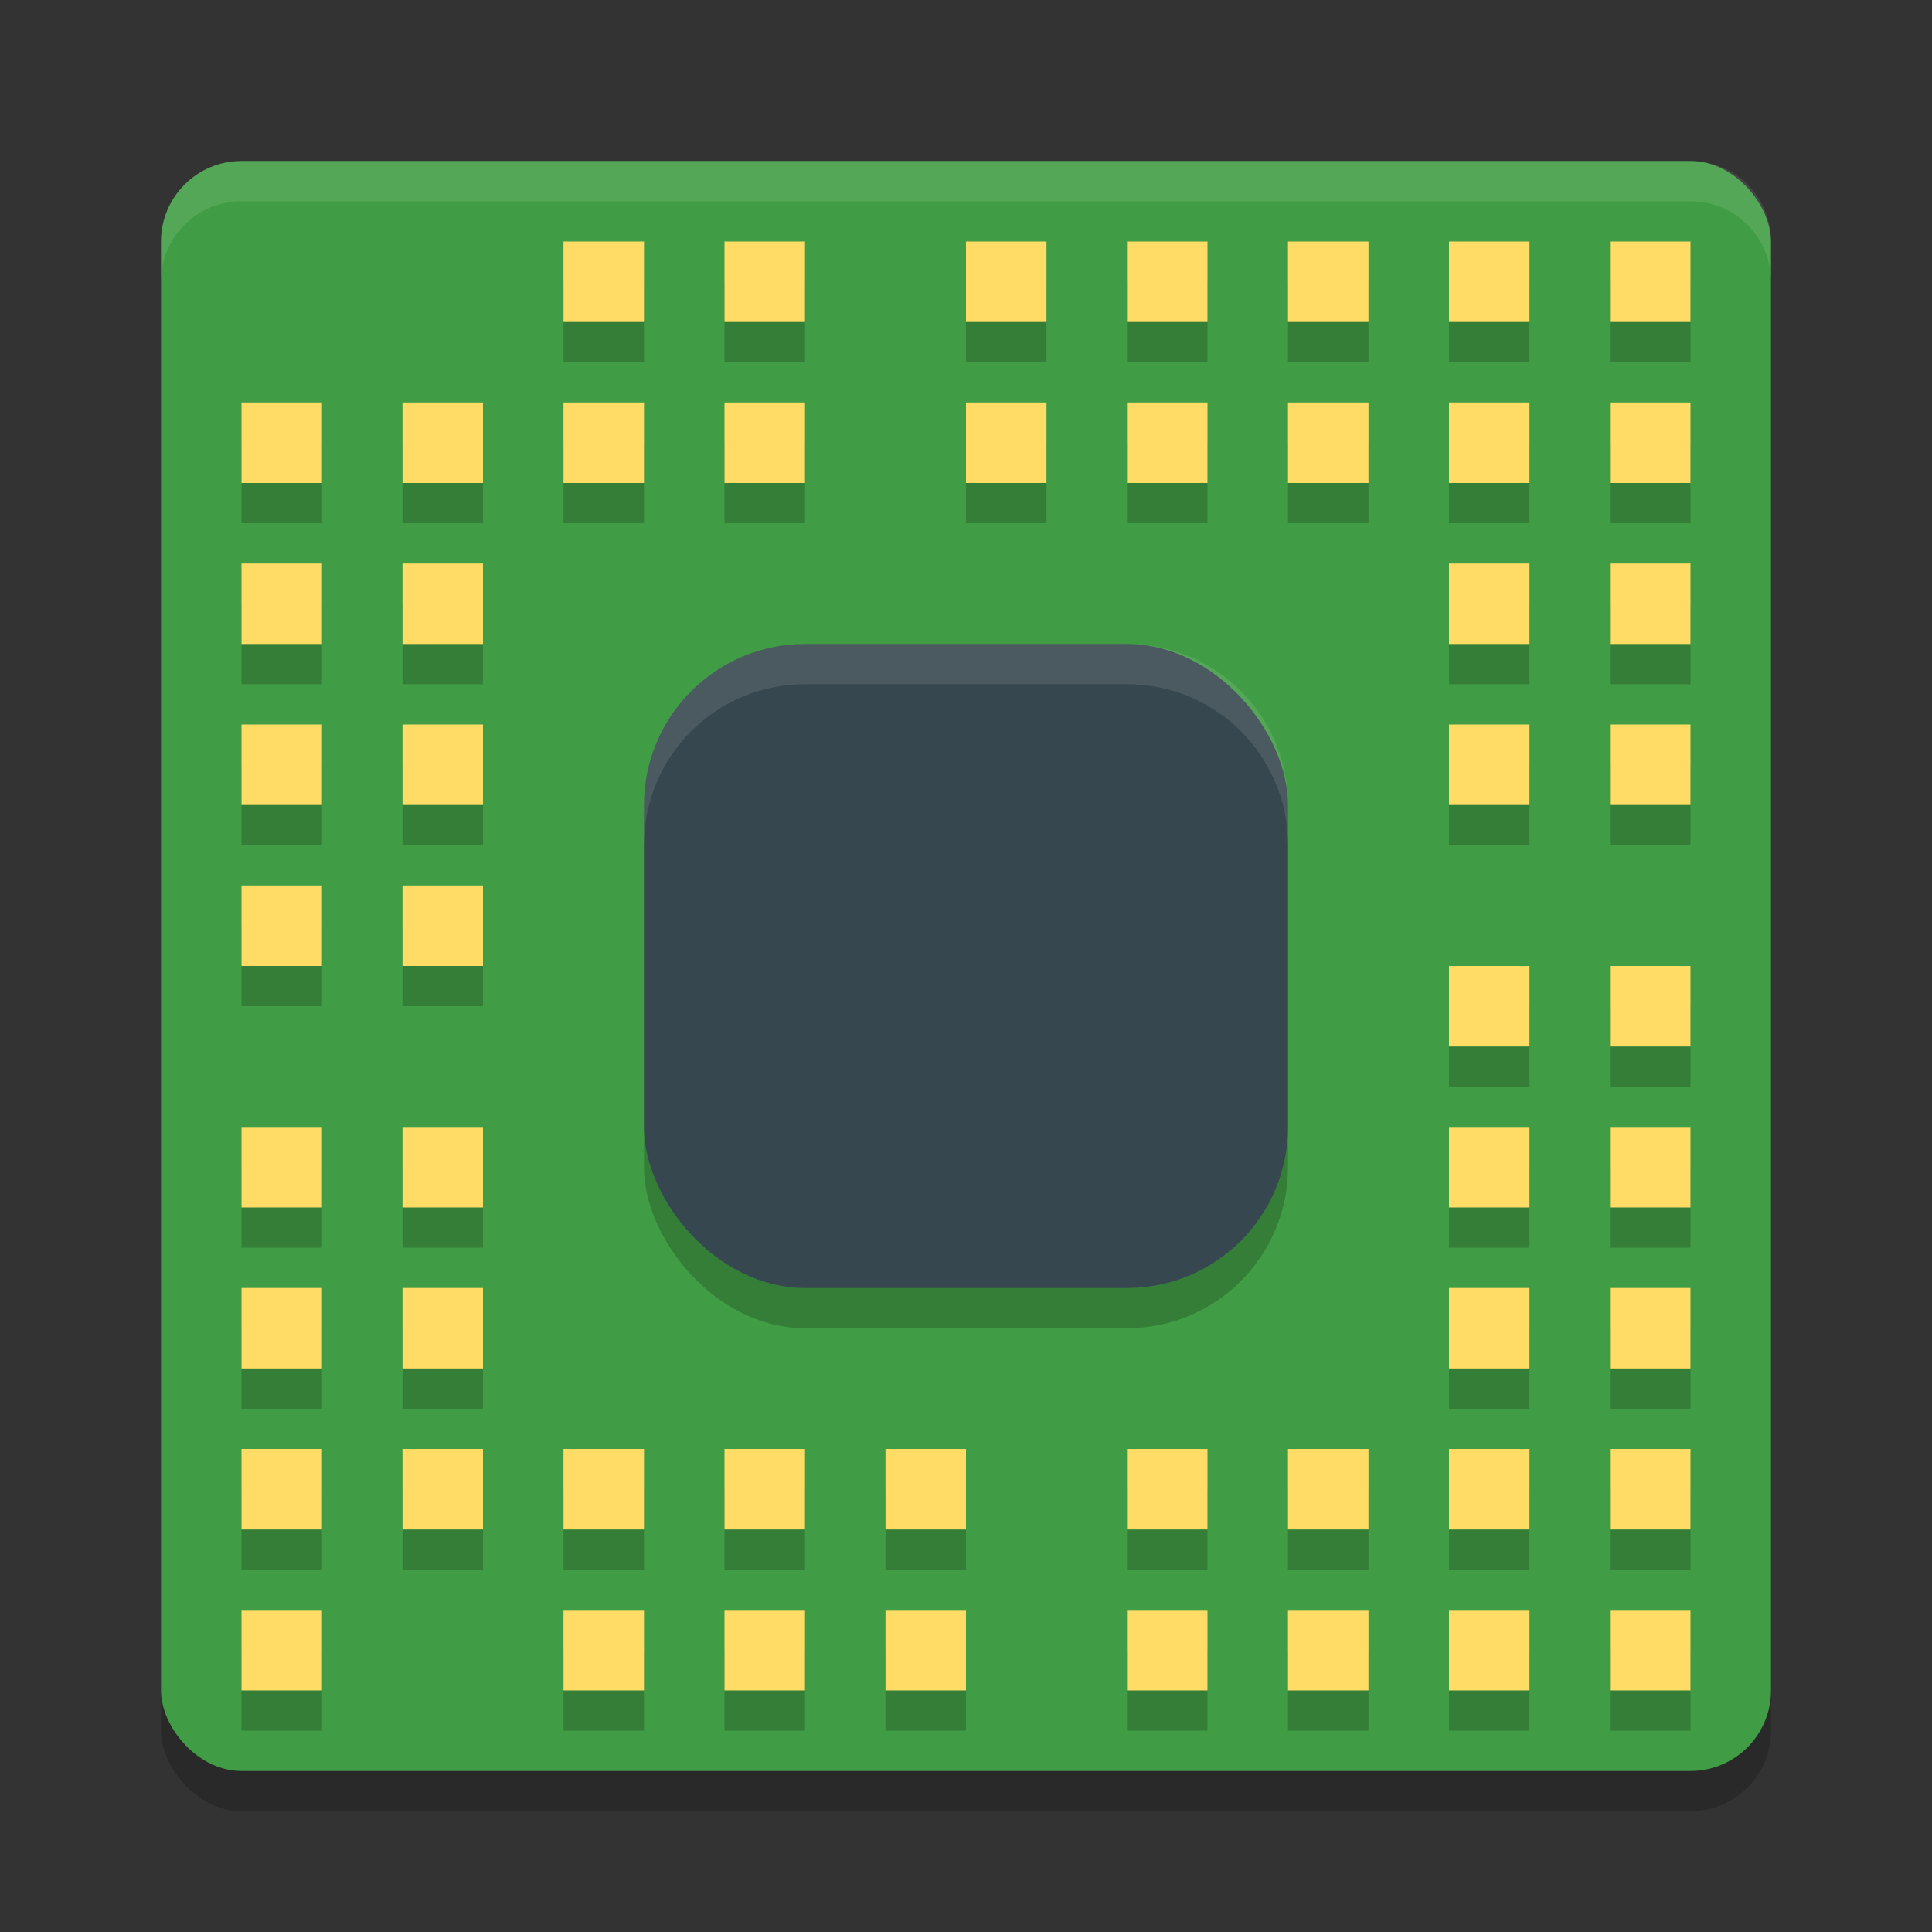 <svg xmlns="http://www.w3.org/2000/svg" width="24" height="24" version="1.1"><rect width="100%" height="100%" fill="#333333" stroke="none"/><defs>
<linearGradient id="ucPurpleBlue" x1="0%" y1="0%" x2="100%" y2="100%">
  <stop offset="0%" style="stop-color:#B794F4;stop-opacity:1"/>
  <stop offset="100%" style="stop-color:#4299E1;stop-opacity:1"/>
</linearGradient>
</defs>
 <rect style="opacity:0.2" width="20" height="20" x="2" y="2.5" rx="1" ry="1"/>
 <rect style="fill:#419d45" width="20" height="20" x="2" y="2" rx="1" ry="1"/>
 <rect style="opacity:0.2" width="8" height="8" x="8" y="8.5" rx="2" ry="2"/>
 <rect style="fill:#37474f" width="8" height="8" x="8" y="8" rx="2" ry="2"/>
 <path style="opacity:0.1;fill:#ffffff" d="M 10,8 C 8.892,8 8,8.892 8,10 V 10.5 C 8,9.392 8.892,8.5 10,8.5 H 14 C 15.108,8.5 16,9.392 16,10.5 V 10 C 16,8.892 15.108,8 14,8 Z"/>
 <path style="opacity:0.1;fill:#ffffff" d="M 3,2 C 2.446,2 2,2.446 2,3 V 3.5 C 2,2.946 2.446,2.5 3,2.5 H 21 C 21.554,2.5 22,2.946 22,3.5 V 3 C 22,2.446 21.554,2 21,2 Z"/>
 <g style="opacity:0.2" transform="translate(0,0.5)">
  <rect width="1" height="1" x="7" y="5"/>
  <rect width="1" height="1" x="9" y="5"/>
  <rect width="1" height="1" x="12" y="5"/>
  <rect width="1" height="1" x="14" y="5"/>
  <rect width="1" height="1" x="16" y="5"/>
  <rect width="1" height="1" x="18" y="5"/>
  <rect width="1" height="1" x="5" y="5"/>
  <rect width="1" height="1" x="18" y="7"/>
  <rect width="1" height="1" x="18" y="9"/>
  <rect width="1" height="1" x="18" y="14"/>
  <rect width="1" height="1" x="18" y="16"/>
  <rect width="1" height="1" x="18" y="18"/>
  <rect width="1" height="1" x="16" y="18"/>
  <rect width="1" height="1" x="14" y="18"/>
  <rect width="1" height="1" x="11" y="18"/>
  <rect width="1" height="1" x="9" y="18"/>
  <rect width="1" height="1" x="7" y="18"/>
  <rect width="1" height="1" x="5" y="18"/>
  <rect width="1" height="1" x="5" y="16"/>
  <rect width="1" height="1" x="5" y="14"/>
  <rect width="1" height="1" x="5" y="11"/>
  <rect width="1" height="1" x="5" y="7"/>
  <rect width="1" height="1" x="5" y="9"/>
  <rect width="1" height="1" x="18" y="12"/>
  <rect width="1" height="1" x="20" y="7"/>
  <rect width="1" height="1" x="20" y="5"/>
  <rect width="1" height="1" x="20" y="3"/>
  <rect width="1" height="1" x="18" y="3"/>
  <rect width="1" height="1" x="16" y="3"/>
  <rect width="1" height="1" x="14" y="3"/>
  <rect width="1" height="1" x="12" y="3"/>
  <rect width="1" height="1" x="9" y="3"/>
  <rect width="1" height="1" x="7" y="3"/>
  <rect width="1" height="1" x="20" y="9"/>
  <rect width="1" height="1" x="20" y="12"/>
  <rect width="1" height="1" x="20" y="14"/>
  <rect width="1" height="1" x="20" y="16"/>
  <rect width="1" height="1" x="20" y="18"/>
  <rect width="1" height="1" x="20" y="20"/>
  <rect width="1" height="1" x="18" y="20"/>
  <rect width="1" height="1" x="16" y="20"/>
  <rect width="1" height="1" x="14" y="20"/>
  <rect width="1" height="1" x="11" y="20"/>
  <rect width="1" height="1" x="9" y="20"/>
  <rect width="1" height="1" x="7" y="20"/>
  <rect width="1" height="1" x="3" y="20"/>
  <rect width="1" height="1" x="3" y="18"/>
  <rect width="1" height="1" x="3" y="16"/>
  <rect width="1" height="1" x="3" y="14"/>
  <rect width="1" height="1" x="3" y="11"/>
  <rect width="1" height="1" x="3" y="9"/>
  <rect width="1" height="1" x="3" y="7"/>
  <rect width="1" height="1" x="3" y="5"/>
 </g>
 <g style="fill:#ffdc65">
  <rect width="1" height="1" x="7" y="5"/>
  <rect width="1" height="1" x="9" y="5"/>
  <rect width="1" height="1" x="12" y="5"/>
  <rect width="1" height="1" x="14" y="5"/>
  <rect width="1" height="1" x="16" y="5"/>
  <rect width="1" height="1" x="18" y="5"/>
  <rect width="1" height="1" x="5" y="5"/>
  <rect width="1" height="1" x="18" y="7"/>
  <rect width="1" height="1" x="18" y="9"/>
  <rect width="1" height="1" x="18" y="14"/>
  <rect width="1" height="1" x="18" y="16"/>
  <rect width="1" height="1" x="18" y="18"/>
  <rect width="1" height="1" x="16" y="18"/>
  <rect width="1" height="1" x="14" y="18"/>
  <rect width="1" height="1" x="11" y="18"/>
  <rect width="1" height="1" x="9" y="18"/>
  <rect width="1" height="1" x="7" y="18"/>
  <rect width="1" height="1" x="5" y="18"/>
  <rect width="1" height="1" x="5" y="16"/>
  <rect width="1" height="1" x="5" y="14"/>
  <rect width="1" height="1" x="5" y="11"/>
  <rect width="1" height="1" x="5" y="7"/>
  <rect width="1" height="1" x="5" y="9"/>
  <rect width="1" height="1" x="18" y="12"/>
  <rect width="1" height="1" x="20" y="7"/>
  <rect width="1" height="1" x="20" y="5"/>
  <rect width="1" height="1" x="20" y="3"/>
  <rect width="1" height="1" x="18" y="3"/>
  <rect width="1" height="1" x="16" y="3"/>
  <rect width="1" height="1" x="14" y="3"/>
  <rect width="1" height="1" x="12" y="3"/>
  <rect width="1" height="1" x="9" y="3"/>
  <rect width="1" height="1" x="7" y="3"/>
  <rect width="1" height="1" x="20" y="9"/>
  <rect width="1" height="1" x="20" y="12"/>
  <rect width="1" height="1" x="20" y="14"/>
  <rect width="1" height="1" x="20" y="16"/>
  <rect width="1" height="1" x="20" y="18"/>
  <rect width="1" height="1" x="20" y="20"/>
  <rect width="1" height="1" x="18" y="20"/>
  <rect width="1" height="1" x="16" y="20"/>
  <rect width="1" height="1" x="14" y="20"/>
  <rect width="1" height="1" x="11" y="20"/>
  <rect width="1" height="1" x="9" y="20"/>
  <rect width="1" height="1" x="7" y="20"/>
  <rect width="1" height="1" x="3" y="20"/>
  <rect width="1" height="1" x="3" y="18"/>
  <rect width="1" height="1" x="3" y="16"/>
  <rect width="1" height="1" x="3" y="14"/>
  <rect width="1" height="1" x="3" y="11"/>
  <rect width="1" height="1" x="3" y="9"/>
  <rect width="1" height="1" x="3" y="7"/>
  <rect width="1" height="1" x="3" y="5"/>
 </g>
</svg>
